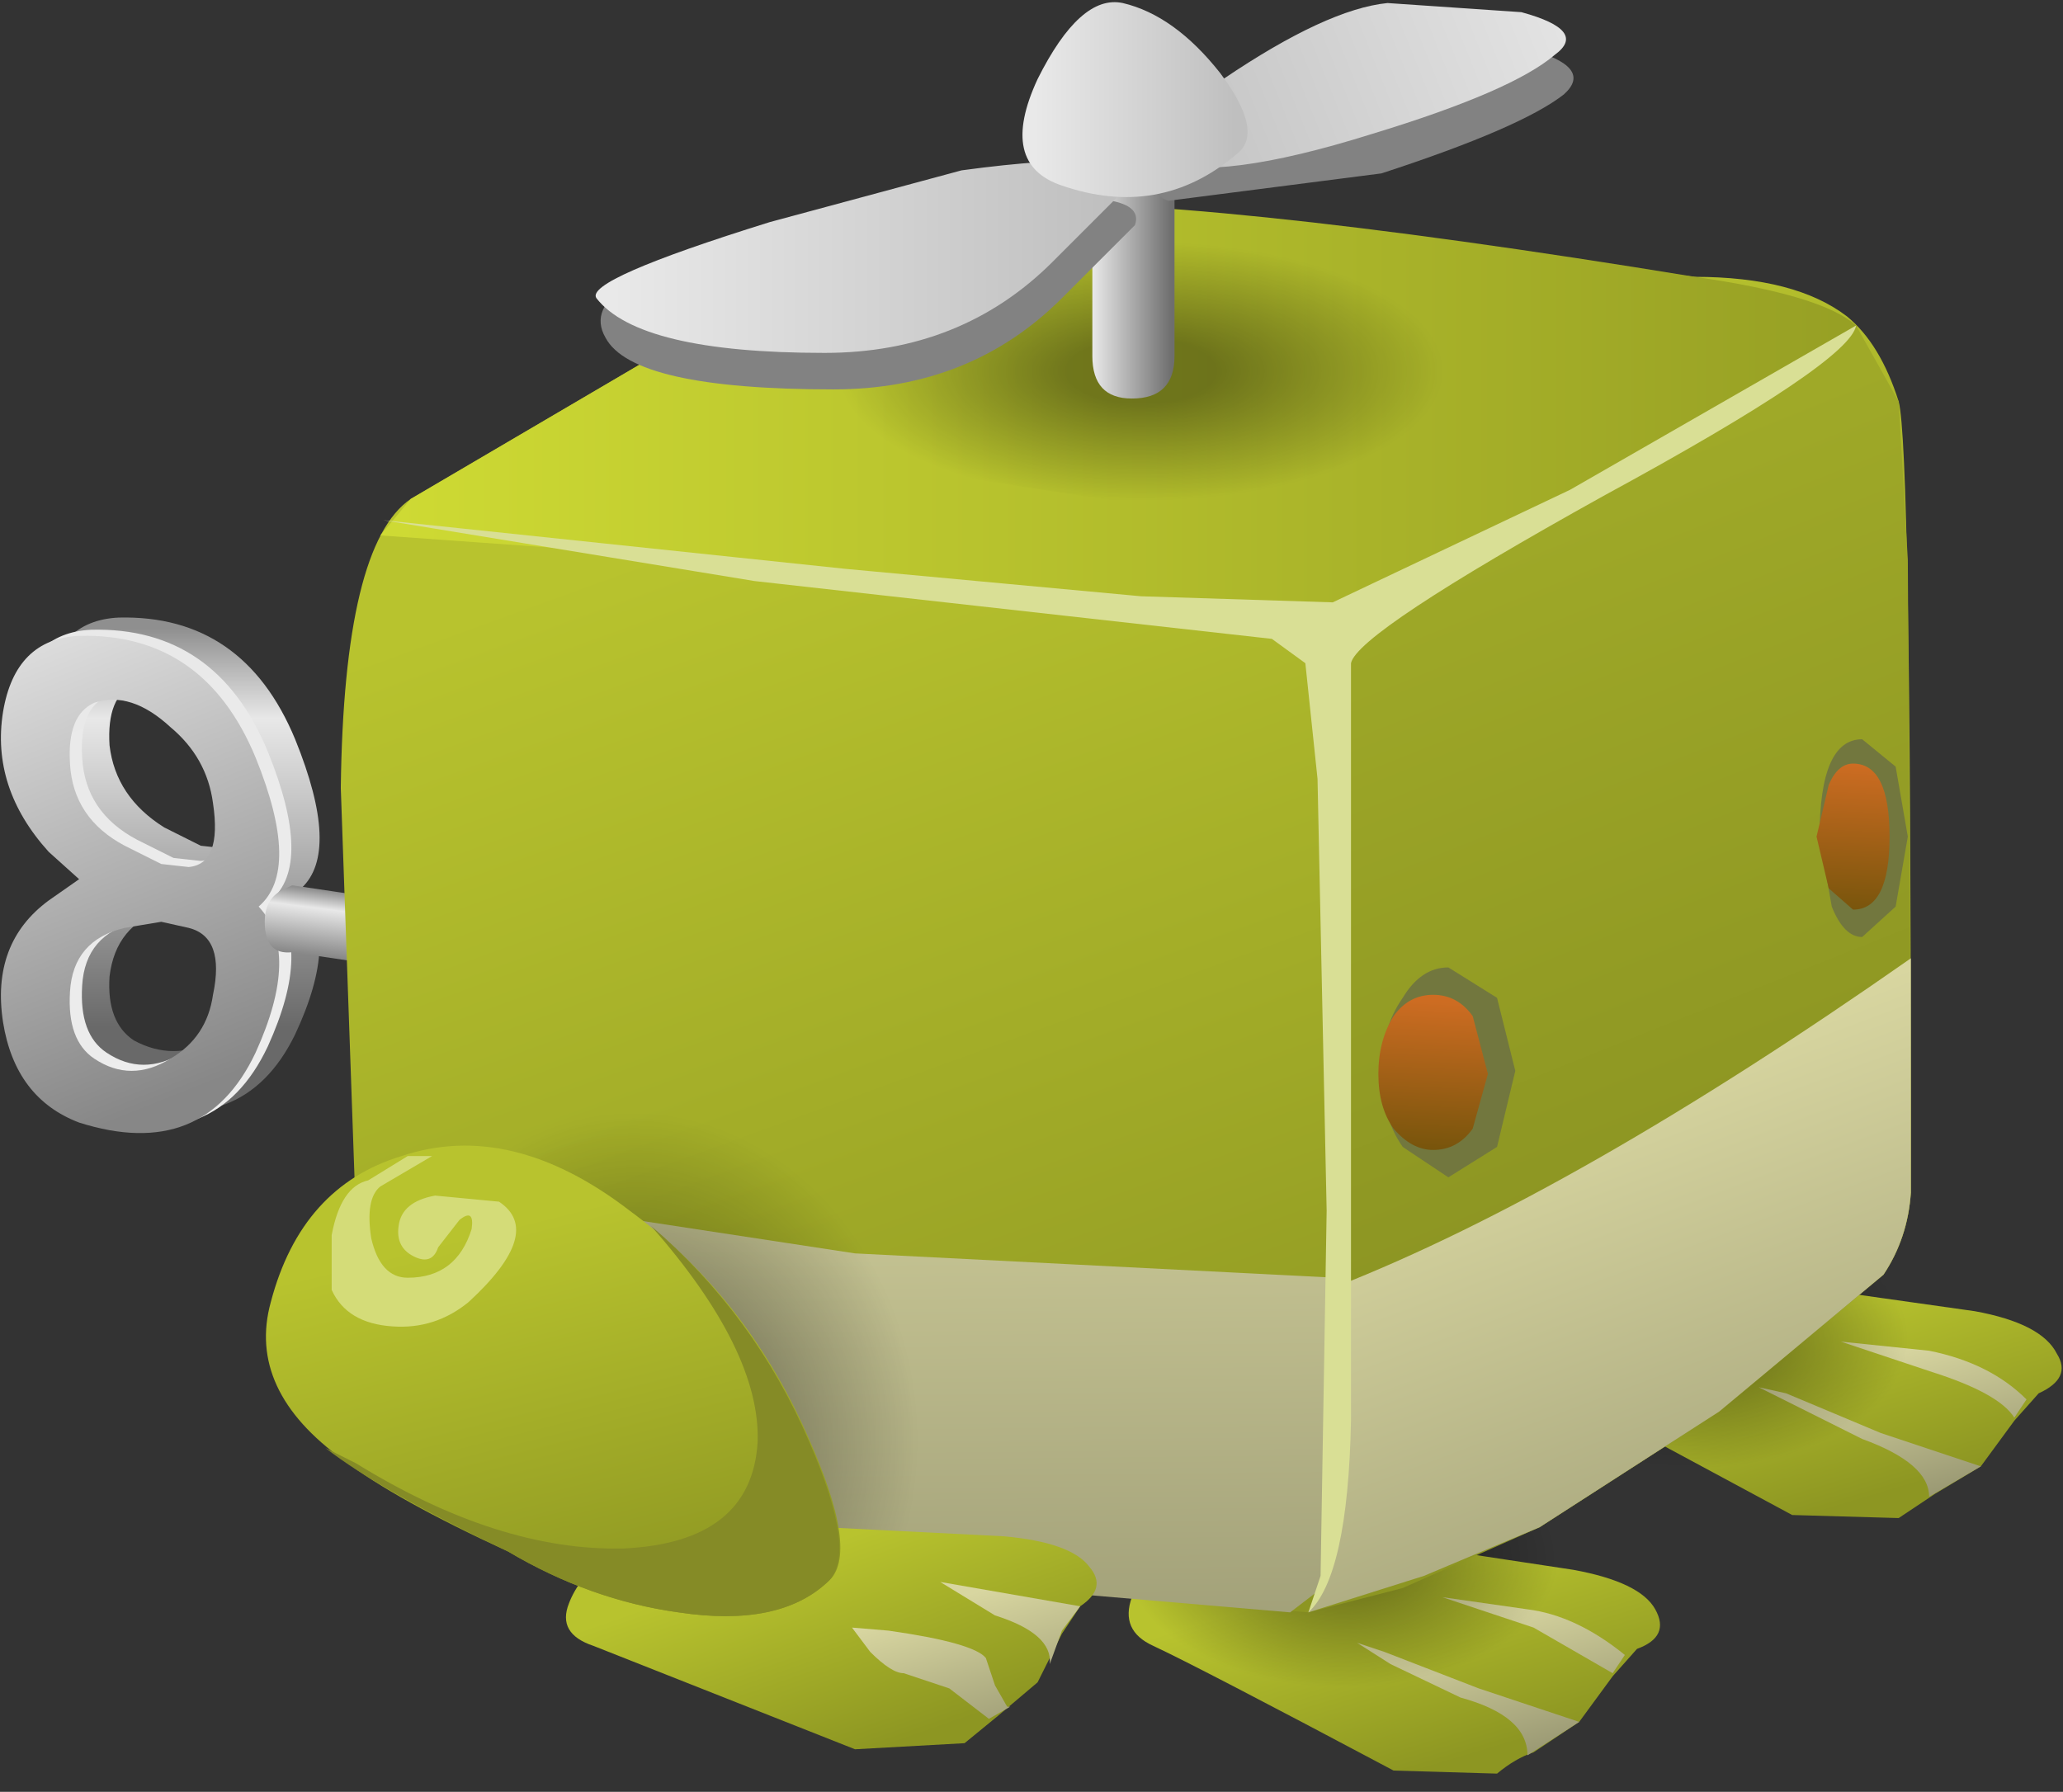 <?xml version="1.0" encoding="UTF-8" standalone="no"?>
<svg xmlns:xlink="http://www.w3.org/1999/xlink" height="29.45px" width="33.9px" xmlns="http://www.w3.org/2000/svg">
  <rect width="100%" height="100%" fill="#333333" stroke="none"/>
  <g transform="matrix(1.0, 0.0, 0.0, 1.0, 0.0, 0.0)">
    <use height="32.05" id="cubimal" transform="matrix(1.0, 0.0, 0.0, 1.0, -3.9, -1.4)" width="39.15" xlink:href="#sprite0"/>
  </g>
  <defs>
    <g id="sprite0" transform="matrix(1.0, 0.0, 0.0, 1.0, 4.3, 3.65)">
      <use height="29.45" transform="matrix(1.0, 0.0, 0.0, 1.0, -0.4, -2.25)" width="33.9" xlink:href="#sprite1"/>
    </g>
    <g id="sprite1" transform="matrix(1.0, 0.0, 0.0, 1.0, 0.0, 2.2)">
      <use height="8.45" transform="matrix(1.0, 0.0, 0.0, 1.0, 0.0, 7.95)" width="10.2" xlink:href="#sprite2"/>
      <use height="29.45" transform="matrix(1.0, 0.0, 0.0, 1.0, 4.35, -2.2)" width="29.55" xlink:href="#sprite6"/>
    </g>
    <g id="sprite2" transform="matrix(1.0, 0.0, 0.0, 1.0, 0.0, 0.0)">
      <use height="8.15" transform="matrix(1.0, 0.0, 0.0, 1.0, 0.7, 0.0)" width="4.55" xlink:href="#sprite3"/>
      <use height="8.15" transform="matrix(1.0, 0.0, 0.0, 1.0, 0.2, 0.2)" width="4.6" xlink:href="#sprite4"/>
      <use height="8.15" transform="matrix(1.0, 0.0, 0.0, 1.0, 0.0, 0.3)" width="4.6" xlink:href="#sprite5"/>
      <use height="1.9" transform="matrix(1.0, 0.0, 0.0, 1.0, 4.35, 4.4)" width="5.85" xlink:href="#shape3"/>
    </g>
    <g id="sprite3" transform="matrix(1.0, 0.0, 0.0, 1.0, 0.0, 0.0)">
      <use height="8.15" transform="matrix(1.0, 0.0, 0.0, 1.0, 0.0, 0.0)" width="4.55" xlink:href="#shape0"/>
    </g>
    <g id="shape0" transform="matrix(1.0, 0.0, 0.0, 1.0, 0.0, 0.0)">
      <path d="M3.5 5.9 Q3.6 5.0 3.05 4.75 L2.6 4.7 2.0 4.8 Q1.2 5.05 1.1 5.9 1.05 6.65 1.5 6.95 2.15 7.3 2.8 6.95 3.4 6.6 3.5 5.9 M0.05 1.25 Q0.2 0.05 1.25 0.0 3.3 -0.05 4.15 2.0 4.9 3.85 4.25 4.45 4.9 5.25 4.15 6.85 3.3 8.6 1.25 7.95 0.2 7.6 0.05 6.35 -0.15 5.05 0.8 4.35 L1.25 4.0 0.8 3.55 Q-0.15 2.5 0.05 1.25 M3.5 2.75 Q3.4 2.0 2.8 1.5 2.15 0.9 1.5 1.1 1.05 1.3 1.1 2.1 1.2 2.95 2.0 3.45 L2.6 3.75 3.05 3.8 Q3.6 3.75 3.5 2.75" fill="url(#gradient0)" fill-rule="evenodd" stroke="none"/>
    </g>
    <linearGradient gradientTransform="matrix(0.0, 0.004, 0.004, 0.0, 2.25, 3.45)" gradientUnits="userSpaceOnUse" id="gradient0" spreadMethod="pad" x1="-819.2" x2="819.2">
      <stop offset="0.0" stop-color="#8f8f8f"/>
      <stop offset="0.227" stop-color="#e8e8e8"/>
      <stop offset="1.0" stop-color="#696969"/>
    </linearGradient>
    <g id="sprite4" transform="matrix(1.0, 0.0, 0.0, 1.0, 0.0, 0.0)">
      <use height="8.15" transform="matrix(1.0, 0.0, 0.0, 1.0, 0.0, 0.0)" width="4.6" xlink:href="#shape1"/>
    </g>
    <g id="shape1" transform="matrix(1.0, 0.0, 0.0, 1.0, 0.0, 0.0)">
      <path d="M2.05 4.8 Q1.2 5.0 1.15 5.85 1.1 6.65 1.55 6.95 2.15 7.35 2.8 6.95 3.4 6.6 3.5 5.9 3.65 5.0 3.1 4.8 L2.65 4.7 2.05 4.8 M0.05 1.25 Q0.25 0.05 1.3 0.0 3.35 -0.05 4.2 2.0 4.95 3.85 4.25 4.45 4.95 5.2 4.2 6.85 3.35 8.65 1.3 8.0 0.25 7.6 0.05 6.35 -0.15 5.05 0.8 4.35 L1.3 4.0 0.8 3.55 Q-0.15 2.5 0.05 1.25 M1.55 1.1 Q1.1 1.3 1.15 2.1 1.2 3.0 2.05 3.45 L2.65 3.75 3.1 3.8 Q3.65 3.75 3.5 2.75 3.4 2.0 2.8 1.5 2.15 0.9 1.55 1.1" fill="url(#gradient1)" fill-rule="evenodd" stroke="none"/>
    </g>
    <linearGradient gradientTransform="matrix(0.002, 0.005, 0.005, -0.002, 1.85, 3.25)" gradientUnits="userSpaceOnUse" id="gradient1" spreadMethod="pad" x1="-819.2" x2="819.2">
      <stop offset="0.0" stop-color="#e8e8e8"/>
      <stop offset="1.0" stop-color="#ededed"/>
    </linearGradient>
    <g id="sprite5" transform="matrix(1.0, 0.0, 0.0, 1.0, 0.0, 0.0)">
      <use height="8.15" transform="matrix(1.0, 0.0, 0.0, 1.0, 0.0, 0.0)" width="4.6" xlink:href="#shape2"/>
    </g>
    <g id="shape2" transform="matrix(1.0, 0.0, 0.0, 1.0, 0.0, 0.0)">
      <path d="M2.05 4.8 Q1.2 5.0 1.15 5.85 1.1 6.65 1.55 6.95 2.15 7.35 2.8 6.95 3.4 6.6 3.5 5.9 3.7 4.95 3.1 4.8 L2.65 4.7 2.05 4.8 M0.05 1.25 Q0.25 0.05 1.3 0.0 3.35 -0.05 4.2 2.0 4.95 3.85 4.25 4.45 4.95 5.2 4.2 6.85 3.35 8.65 1.3 8.0 0.25 7.6 0.05 6.35 -0.15 5.05 0.8 4.35 L1.3 4.0 0.8 3.55 Q-0.15 2.5 0.05 1.25 M3.5 2.75 Q3.4 2.0 2.8 1.5 2.15 0.9 1.55 1.1 1.1 1.3 1.15 2.1 1.2 3.0 2.05 3.45 L2.65 3.75 3.1 3.8 Q3.65 3.75 3.5 2.75" fill="url(#gradient2)" fill-rule="evenodd" stroke="none"/>
    </g>
    <linearGradient gradientTransform="matrix(0.002, 0.005, 0.005, -0.002, 1.85, 3.25)" gradientUnits="userSpaceOnUse" id="gradient2" spreadMethod="pad" x1="-819.2" x2="819.2">
      <stop offset="0.0" stop-color="#e8e8e8"/>
      <stop offset="1.0" stop-color="#878787"/>
    </linearGradient>
    <g id="shape3" transform="matrix(1.0, 0.0, 0.0, 1.0, -4.35, -4.4)">
      <path d="M10.2 6.3 L4.8 5.5 Q4.35 5.55 4.35 5.0 4.35 4.65 4.6 4.5 L4.8 4.4 10.2 5.2 10.2 6.3" fill="url(#gradient3)" fill-rule="evenodd" stroke="none"/>
    </g>
    <linearGradient gradientTransform="matrix(-1.0E-4, 8.0E-4, 8.0E-4, 1.0E-4, 7.3, 5.4)" gradientUnits="userSpaceOnUse" id="gradient3" spreadMethod="pad" x1="-819.2" x2="819.2">
      <stop offset="0.0" stop-color="#8f8f8f"/>
      <stop offset="0.227" stop-color="#e8e8e8"/>
      <stop offset="1.0" stop-color="#696969"/>
    </linearGradient>
    <g id="sprite6" transform="matrix(1.0, 0.0, 0.0, 1.0, 1.65, 2.2)">
      <use height="29.45" transform="matrix(1.0, 0.0, 0.0, 1.0, -1.65, -2.2)" width="29.55" xlink:href="#shape4"/>
    </g>
    <g id="shape4" transform="matrix(1.0, 0.0, 0.0, 1.0, 1.65, 2.2)">
      <path d="M19.9 19.0 L21.5 18.65 26.45 19.35 Q27.55 19.55 27.8 20.05 28.05 20.45 27.5 20.7 L27.1 21.15 26.55 21.9 25.8 22.35 25.2 22.75 23.45 22.7 19.55 20.6 Q18.55 20.1 19.9 19.0" fill="url(#gradient4)" fill-rule="evenodd" stroke="none"/>
      <path d="M25.75 20.35 L24.25 19.85 25.7 20.0 Q26.7 20.2 27.3 20.8 L27.1 21.1 Q26.85 20.7 25.75 20.35" fill="url(#gradient5)" fill-rule="evenodd" stroke="none"/>
      <path d="M23.35 20.7 L24.9 21.35 26.55 21.9 25.7 22.4 Q25.7 21.85 24.6 21.45 L22.9 20.6 23.35 20.7" fill="url(#gradient6)" fill-rule="evenodd" stroke="none"/>
      <path d="M12.95 24.85 Q12.4 24.6 12.6 24.05 12.8 23.6 13.3 23.25 L14.9 22.85 19.85 23.6 Q20.95 23.8 21.2 24.25 21.45 24.7 20.9 24.9 L20.5 25.35 19.95 26.1 19.2 26.6 Q18.9 26.7 18.6 26.95 L16.9 26.9 Q13.7 25.2 12.95 24.85" fill="url(#gradient7)" fill-rule="evenodd" stroke="none"/>
      <path d="M20.7 25.0 L20.5 25.3 19.2 24.55 17.7 24.05 19.1 24.25 Q19.9 24.35 20.7 25.0" fill="url(#gradient8)" fill-rule="evenodd" stroke="none"/>
      <path d="M16.75 24.95 L18.3 25.55 19.95 26.1 19.1 26.65 Q19.1 26.0 18.0 25.7 L16.85 25.15 16.3 24.8 16.75 24.95" fill="url(#gradient9)" fill-rule="evenodd" stroke="none"/>
      <path d="M20.45 23.4 Q20.45 24.35 19.15 25.0 17.85 25.7 16.05 25.7 14.25 25.7 13.0 25.0 11.7 24.35 11.7 23.4 11.7 22.5 13.0 21.85 14.25 21.15 16.05 21.15 17.85 21.15 19.15 21.85 20.45 22.5 20.45 23.4" fill="url(#gradient10)" fill-rule="evenodd" stroke="none"/>
      <path d="M24.9 18.2 Q26.2 18.85 26.2 19.8 26.2 20.75 24.9 21.4 23.6 22.05 21.8 22.05 20.0 22.05 18.75 21.4 17.45 20.75 17.45 19.8 17.45 18.85 18.75 18.2 20.0 17.55 21.8 17.55 23.6 17.55 24.9 18.2" fill="url(#gradient11)" fill-rule="evenodd" stroke="none"/>
      <path d="M10.25 1.15 L16.05 1.7 21.85 2.35 Q23.5 2.35 24.35 3.0 24.9 3.45 25.2 4.4 25.4 5.15 25.4 15.95 L25.4 17.4 Q25.35 18.15 24.95 18.75 L22.25 21.0 19.3 22.9 17.05 23.9 15.5 24.3 9.95 23.85 5.6 23.35 1.85 22.8 Q0.8 22.6 0.4 21.9 -0.1 20.9 -0.15 17.85 L-0.4 10.75 Q-0.35 6.75 0.75 6.0 L5.35 3.3 Q9.15 1.2 10.25 1.15" fill="url(#gradient12)" fill-rule="evenodd" stroke="none"/>
      <path d="M-0.15 17.85 L-0.15 17.15 8.05 18.4 15.95 18.8 Q17.6 18.35 17.75 20.4 L17.55 22.5 15.2 24.3 9.95 23.85 5.6 23.35 1.85 22.8 Q0.8 22.6 0.4 21.9 -0.1 20.9 -0.15 17.85" fill="url(#gradient13)" fill-rule="evenodd" stroke="none"/>
      <path d="M25.2 4.4 L25.35 7.0 25.4 15.95 25.4 17.4 Q25.35 18.15 24.95 18.75 L22.25 21.0 19.3 22.9 17.4 23.7 15.5 24.3 Q16.0 23.3 15.95 22.15 L15.9 8.15 15.95 8.0 Q16.25 7.7 18.7 6.5 L22.25 4.65 24.5 3.15 25.2 4.4" fill="url(#gradient14)" fill-rule="evenodd" stroke="none"/>
      <path d="M25.4 13.55 L25.4 17.4 Q25.35 18.15 24.95 18.75 L22.25 21.0 19.3 22.9 17.4 23.7 15.5 24.3 Q16.0 23.3 15.95 22.15 L15.95 18.95 Q19.9 17.4 25.4 13.55" fill="url(#gradient15)" fill-rule="evenodd" stroke="none"/>
      <path d="M22.95 4.35 L19.05 6.35 Q16.25 7.7 15.95 8.0 L7.25 7.1 0.25 6.6 0.75 6.0 5.35 3.3 Q9.15 1.2 10.25 1.15 13.6 1.0 21.85 2.35 23.95 2.65 24.5 3.15 L22.95 4.35" fill="url(#gradient16)" fill-rule="evenodd" stroke="none"/>
      <path d="M5.3 22.25 L2.5 20.15 -0.25 18.0 Q0.7 15.9 2.75 15.3 4.85 14.65 6.9 15.9 8.95 17.2 9.75 19.65 10.5 22.05 9.6 24.25 7.2 23.35 5.3 22.25" fill="url(#gradient17)" fill-rule="evenodd" stroke="none"/>
      <path d="M18.7 3.9 Q18.7 4.8 16.95 5.45 15.2 6.1 12.75 6.1 L8.55 5.45 Q6.8 4.8 6.8 3.9 6.8 3.0 8.55 2.35 L12.75 1.7 Q15.2 1.7 16.95 2.35 18.7 3.0 18.7 3.9" fill="url(#gradient18)" fill-rule="evenodd" stroke="none"/>
      <path d="M13.3 3.65 Q13.3 4.35 12.6 4.35 11.95 4.35 11.95 3.65 L11.95 0.3 Q11.95 -0.4 12.6 -0.4 13.3 -0.4 13.3 0.3 L13.3 3.65" fill="url(#gradient19)" fill-rule="evenodd" stroke="none"/>
      <path d="M9.95 1.2 Q12.9 0.8 12.65 1.5 L11.45 2.7 Q9.95 4.2 7.7 4.2 4.4 4.2 3.95 3.35 3.4 2.4 6.6 1.7 L9.95 1.2" fill="#828282" fill-rule="evenodd" stroke="none"/>
      <path d="M13.2 1.1 Q12.55 0.9 14.25 -0.3 15.9 -1.45 16.95 -1.55 L19.1 -1.4 Q20.2 -1.1 19.7 -0.65 19.0 -0.1 16.7 0.65 L13.2 1.1" fill="#828282" fill-rule="evenodd" stroke="none"/>
      <path d="M9.8 0.6 Q12.75 0.2 12.55 0.85 L11.3 2.1 Q9.8 3.6 7.55 3.6 4.5 3.6 3.8 2.7 3.6 2.4 6.65 1.45 L9.8 0.6" fill="url(#gradient20)" fill-rule="evenodd" stroke="none"/>
      <path d="M13.05 0.45 Q12.4 0.25 14.1 -0.9 15.8 -2.05 16.8 -2.15 L19.0 -2.0 Q20.1 -1.7 19.55 -1.3 18.85 -0.7 16.55 0.0 14.0 0.8 13.05 0.45" fill="url(#gradient21)" fill-rule="evenodd" stroke="none"/>
      <path d="M12.45 -2.15 Q13.3 -1.95 14.05 -1.0 14.8 0.0 14.3 0.35 13.05 1.4 11.45 0.85 10.4 0.5 11.05 -0.9 11.75 -2.3 12.45 -2.15" fill="url(#gradient22)" fill-rule="evenodd" stroke="none"/>
      <path d="M4.0 23.3 L5.55 22.8 10.5 23.05 Q11.6 23.15 11.9 23.55 12.2 23.9 11.75 24.2 L11.45 24.65 11.05 25.45 10.4 26.0 9.85 26.45 8.05 26.55 3.75 24.85 Q3.15 24.65 3.35 24.15 3.5 23.75 4.0 23.3" fill="url(#gradient23)" fill-rule="evenodd" stroke="none"/>
      <path d="M9.45 23.8 L11.75 24.2 11.45 24.6 11.25 25.15 Q11.3 24.65 10.35 24.35 L9.45 23.8" fill="url(#gradient24)" fill-rule="evenodd" stroke="none"/>
      <path d="M10.55 25.85 L10.6 25.85 10.25 26.05 9.6 25.55 8.85 25.3 Q8.65 25.3 8.3 24.95 L8.0 24.55 8.6 24.6 Q10.0 24.8 10.2 25.05 L10.35 25.5 10.55 25.85" fill="url(#gradient25)" fill-rule="evenodd" stroke="none"/>
      <path d="M2.35 23.3 Q0.5 22.45 -0.35 21.8 -1.95 20.65 -1.55 19.2 -1.05 17.3 0.6 16.8 2.4 16.2 4.35 17.7 6.25 19.1 7.25 21.35 8.15 23.35 7.6 23.8 6.8 24.55 5.15 24.3 3.7 24.1 2.35 23.3" fill="url(#gradient26)" fill-rule="evenodd" stroke="none"/>
      <path d="M5.15 24.3 Q3.7 24.1 2.35 23.3 0.25 22.3 -0.65 21.6 L-0.15 21.85 Q2.2 23.3 4.25 23.25 6.35 23.15 6.45 21.5 6.5 20.0 4.7 17.95 6.4 19.4 7.3 21.5 8.1 23.35 7.6 23.8 6.8 24.55 5.15 24.3" fill="#858b26" fill-rule="evenodd" stroke="none"/>
      <path d="M0.45 19.6 Q-0.3 19.55 -0.55 19.0 L-0.55 18.1 Q-0.4 17.3 0.05 17.2 L0.7 16.8 1.1 16.8 0.25 17.3 Q0.0 17.5 0.1 18.15 0.25 18.8 0.7 18.8 1.5 18.8 1.75 18.0 1.8 17.65 1.55 17.85 L1.2 18.3 Q1.1 18.6 0.8 18.45 0.5 18.3 0.55 17.95 0.6 17.55 1.15 17.45 L2.2 17.55 Q2.95 18.05 1.7 19.2 1.15 19.65 0.45 19.6" fill="#d4dc78" fill-rule="evenodd" stroke="none"/>
      <path d="M18.9 15.4 L18.6 16.65 17.8 17.15 17.05 16.65 Q16.7 16.15 16.7 15.4 16.7 14.7 17.05 14.2 17.35 13.7 17.8 13.7 L18.6 14.2 18.9 15.4" fill="#72773e" fill-rule="evenodd" stroke="none"/>
      <path d="M18.45 15.45 L18.2 16.35 Q17.95 16.7 17.55 16.7 17.2 16.7 16.9 16.35 16.65 16.0 16.65 15.45 16.65 14.9 16.9 14.5 17.15 14.15 17.55 14.15 17.95 14.15 18.2 14.5 L18.45 15.45" fill="url(#gradient27)" fill-rule="evenodd" stroke="none"/>
      <path d="M25.35 11.55 L25.15 12.7 24.6 13.2 Q24.3 13.2 24.1 12.7 L23.9 11.55 Q23.9 9.95 24.6 9.95 L25.15 10.4 25.35 11.55" fill="#72773e" fill-rule="evenodd" stroke="none"/>
      <path d="M25.05 11.55 Q25.05 12.75 24.45 12.75 L24.05 12.4 23.85 11.55 24.05 10.7 Q24.2 10.35 24.45 10.35 25.05 10.35 25.05 11.55" fill="url(#gradient28)" fill-rule="evenodd" stroke="none"/>
      <path d="M12.75 7.6 L15.9 7.7 19.8 5.85 24.5 3.15 Q24.4 3.75 20.35 5.95 16.3 8.2 16.2 8.7 L16.2 21.15 Q16.15 23.7 15.5 24.3 L15.7 23.7 15.8 17.7 15.65 10.6 15.45 8.7 14.9 8.3 6.4 7.35 0.3 6.35 7.9 7.15 12.75 7.6" fill="#d9df95" fill-rule="evenodd" stroke="none"/>
    </g>
    <linearGradient gradientTransform="matrix(5.0E-4, 0.002, 0.002, -6.0E-4, 23.75, 20.95)" gradientUnits="userSpaceOnUse" id="gradient4" spreadMethod="pad" x1="-819.2" x2="819.2">
      <stop offset="0.0" stop-color="#b8c32e"/>
      <stop offset="1.0" stop-color="#8d9622"/>
    </linearGradient>
    <linearGradient gradientTransform="matrix(6.0E-4, 0.002, 0.002, -6.0E-4, 26.15, 21.45)" gradientUnits="userSpaceOnUse" id="gradient5" spreadMethod="pad" x1="-819.2" x2="819.2">
      <stop offset="0.0" stop-color="#d8d6a0"/>
      <stop offset="1.0" stop-color="#828162"/>
    </linearGradient>
    <linearGradient gradientTransform="matrix(6.0E-4, 0.002, 0.002, -6.0E-4, 24.9, 21.85)" gradientUnits="userSpaceOnUse" id="gradient6" spreadMethod="pad" x1="-819.2" x2="819.2">
      <stop offset="0.0" stop-color="#d8d6a0"/>
      <stop offset="1.0" stop-color="#828162"/>
    </linearGradient>
    <linearGradient gradientTransform="matrix(5.0E-4, 0.002, 0.002, -6.0E-4, 17.15, 25.2)" gradientUnits="userSpaceOnUse" id="gradient7" spreadMethod="pad" x1="-819.2" x2="819.2">
      <stop offset="0.0" stop-color="#b8c32e"/>
      <stop offset="1.0" stop-color="#8d9622"/>
    </linearGradient>
    <linearGradient gradientTransform="matrix(6.0E-4, 0.002, 0.002, -6.0E-4, 19.55, 25.7)" gradientUnits="userSpaceOnUse" id="gradient8" spreadMethod="pad" x1="-819.2" x2="819.2">
      <stop offset="0.0" stop-color="#d8d6a0"/>
      <stop offset="1.0" stop-color="#828162"/>
    </linearGradient>
    <linearGradient gradientTransform="matrix(6.0E-4, 0.002, 0.002, -6.0E-4, 18.35, 26.1)" gradientUnits="userSpaceOnUse" id="gradient9" spreadMethod="pad" x1="-819.2" x2="819.2">
      <stop offset="0.0" stop-color="#d8d6a0"/>
      <stop offset="1.0" stop-color="#828162"/>
    </linearGradient>
    <radialGradient cx="0" cy="0" gradientTransform="matrix(0.005, 0.0, 0.0, -0.003, 16.05, 23.4)" gradientUnits="userSpaceOnUse" id="gradient10" r="819.2" spreadMethod="pad">
      <stop offset="0.216" stop-color="#000000" stop-opacity="0.376"/>
      <stop offset="0.867" stop-color="#000000" stop-opacity="0.0"/>
    </radialGradient>
    <radialGradient cx="0" cy="0" gradientTransform="matrix(0.005, 0.0, 0.0, -0.003, 21.8, 19.8)" gradientUnits="userSpaceOnUse" id="gradient11" r="819.2" spreadMethod="pad">
      <stop offset="0.216" stop-color="#000000" stop-opacity="0.376"/>
      <stop offset="0.867" stop-color="#000000" stop-opacity="0.0"/>
    </radialGradient>
    <linearGradient gradientTransform="matrix(0.004, 0.011, 0.011, -0.004, 13.05, 14.0)" gradientUnits="userSpaceOnUse" id="gradient12" spreadMethod="pad" x1="-819.2" x2="819.2">
      <stop offset="0.0" stop-color="#b8c32e"/>
      <stop offset="1.0" stop-color="#8d9622"/>
    </linearGradient>
    <linearGradient gradientTransform="matrix(1.0E-4, 0.01, 0.01, -1.0E-4, 8.85, 22.45)" gradientUnits="userSpaceOnUse" id="gradient13" spreadMethod="pad" x1="-819.2" x2="819.2">
      <stop offset="0.0" stop-color="#d8d6a0"/>
      <stop offset="1.0" stop-color="#828162"/>
    </linearGradient>
    <linearGradient gradientTransform="matrix(0.004, 0.01, 0.01, -0.004, 20.6, 14.95)" gradientUnits="userSpaceOnUse" id="gradient14" spreadMethod="pad" x1="-819.2" x2="819.2">
      <stop offset="0.0" stop-color="#9fa928"/>
      <stop offset="1.0" stop-color="#828a1f"/>
    </linearGradient>
    <linearGradient gradientTransform="matrix(0.003, 0.008, 0.008, -0.003, 21.8, 22.5)" gradientUnits="userSpaceOnUse" id="gradient15" spreadMethod="pad" x1="-819.2" x2="819.2">
      <stop offset="0.0" stop-color="#d8d6a0"/>
      <stop offset="1.0" stop-color="#828162"/>
    </linearGradient>
    <linearGradient gradientTransform="matrix(0.015, 0.0, 0.0, -0.015, 12.4, 4.55)" gradientUnits="userSpaceOnUse" id="gradient16" spreadMethod="pad" x1="-819.2" x2="819.2">
      <stop offset="0.0" stop-color="#cfdb34"/>
      <stop offset="1.0" stop-color="#969f24"/>
    </linearGradient>
    <radialGradient cx="0" cy="0" gradientTransform="matrix(0.006, -0.002, -0.002, -0.007, 4.6, 21.25)" gradientUnits="userSpaceOnUse" id="gradient17" r="819.2" spreadMethod="pad">
      <stop offset="0.216" stop-color="#000000" stop-opacity="0.376"/>
      <stop offset="0.867" stop-color="#000000" stop-opacity="0.0"/>
    </radialGradient>
    <radialGradient cx="0" cy="0" gradientTransform="matrix(0.007, 0.0, 0.0, -0.003, 12.75, 3.9)" gradientUnits="userSpaceOnUse" id="gradient18" r="819.2" spreadMethod="pad">
      <stop offset="0.216" stop-color="#000000" stop-opacity="0.376"/>
      <stop offset="0.867" stop-color="#000000" stop-opacity="0.0"/>
    </radialGradient>
    <linearGradient gradientTransform="matrix(8.0E-4, 0.0, 0.0, -8.0E-4, 12.6, 1.95)" gradientUnits="userSpaceOnUse" id="gradient19" spreadMethod="pad" x1="-819.2" x2="819.2">
      <stop offset="0.0" stop-color="#e9e9e9"/>
      <stop offset="1.0" stop-color="#6e6e6e"/>
    </linearGradient>
    <linearGradient gradientTransform="matrix(0.005, 0.0, 0.0, -0.005, 8.15, 2.05)" gradientUnits="userSpaceOnUse" id="gradient20" spreadMethod="pad" x1="-819.2" x2="819.2">
      <stop offset="0.0" stop-color="#e9e9e9"/>
      <stop offset="1.0" stop-color="#bfbfbf"/>
    </linearGradient>
    <linearGradient gradientTransform="matrix(-0.005, 0.002, 0.002, 0.005, 16.55, -1.0)" gradientUnits="userSpaceOnUse" id="gradient21" spreadMethod="pad" x1="-819.2" x2="819.2">
      <stop offset="0.0" stop-color="#e9e9e9"/>
      <stop offset="1.0" stop-color="#bfbfbf"/>
    </linearGradient>
    <linearGradient gradientTransform="matrix(0.002, 0.0, 0.0, -0.002, 12.65, -0.55)" gradientUnits="userSpaceOnUse" id="gradient22" spreadMethod="pad" x1="-819.2" x2="819.2">
      <stop offset="0.0" stop-color="#e9e9e9"/>
      <stop offset="1.0" stop-color="#bfbfbf"/>
    </linearGradient>
    <linearGradient gradientTransform="matrix(7.0E-4, 0.002, 0.002, -7.0E-4, 7.9, 24.9)" gradientUnits="userSpaceOnUse" id="gradient23" spreadMethod="pad" x1="-819.2" x2="819.2">
      <stop offset="0.0" stop-color="#b8c32e"/>
      <stop offset="1.0" stop-color="#8d9622"/>
    </linearGradient>
    <linearGradient gradientTransform="matrix(6.0E-4, 0.002, 0.002, -6.0E-4, 11.05, 25.45)" gradientUnits="userSpaceOnUse" id="gradient24" spreadMethod="pad" x1="-819.2" x2="819.2">
      <stop offset="0.0" stop-color="#d8d6a0"/>
      <stop offset="1.0" stop-color="#828162"/>
    </linearGradient>
    <linearGradient gradientTransform="matrix(6.0E-4, 0.002, 0.002, -6.0E-4, 9.5, 25.95)" gradientUnits="userSpaceOnUse" id="gradient25" spreadMethod="pad" x1="-819.2" x2="819.2">
      <stop offset="0.0" stop-color="#d8d6a0"/>
      <stop offset="1.0" stop-color="#828162"/>
    </linearGradient>
    <linearGradient gradientTransform="matrix(0.001, 0.004, 0.004, -0.001, 3.0, 21.25)" gradientUnits="userSpaceOnUse" id="gradient26" spreadMethod="pad" x1="-819.2" x2="819.2">
      <stop offset="0.0" stop-color="#b8c32e"/>
      <stop offset="1.0" stop-color="#8d9622"/>
    </linearGradient>
    <linearGradient gradientTransform="matrix(-1.0E-4, 0.002, 0.002, 1.0E-4, 17.5, 15.9)" gradientUnits="userSpaceOnUse" id="gradient27" spreadMethod="pad" x1="-819.2" x2="819.2">
      <stop offset="0.0" stop-color="#cd6c22"/>
      <stop offset="0.859" stop-color="#6a5108"/>
    </linearGradient>
    <linearGradient gradientTransform="matrix(-1.0E-4, 0.002, 0.002, 1.0E-4, 24.45, 12.0)" gradientUnits="userSpaceOnUse" id="gradient28" spreadMethod="pad" x1="-819.2" x2="819.2">
      <stop offset="0.0" stop-color="#cd6c22"/>
      <stop offset="0.859" stop-color="#6a5108"/>
    </linearGradient>
  </defs>
</svg>

